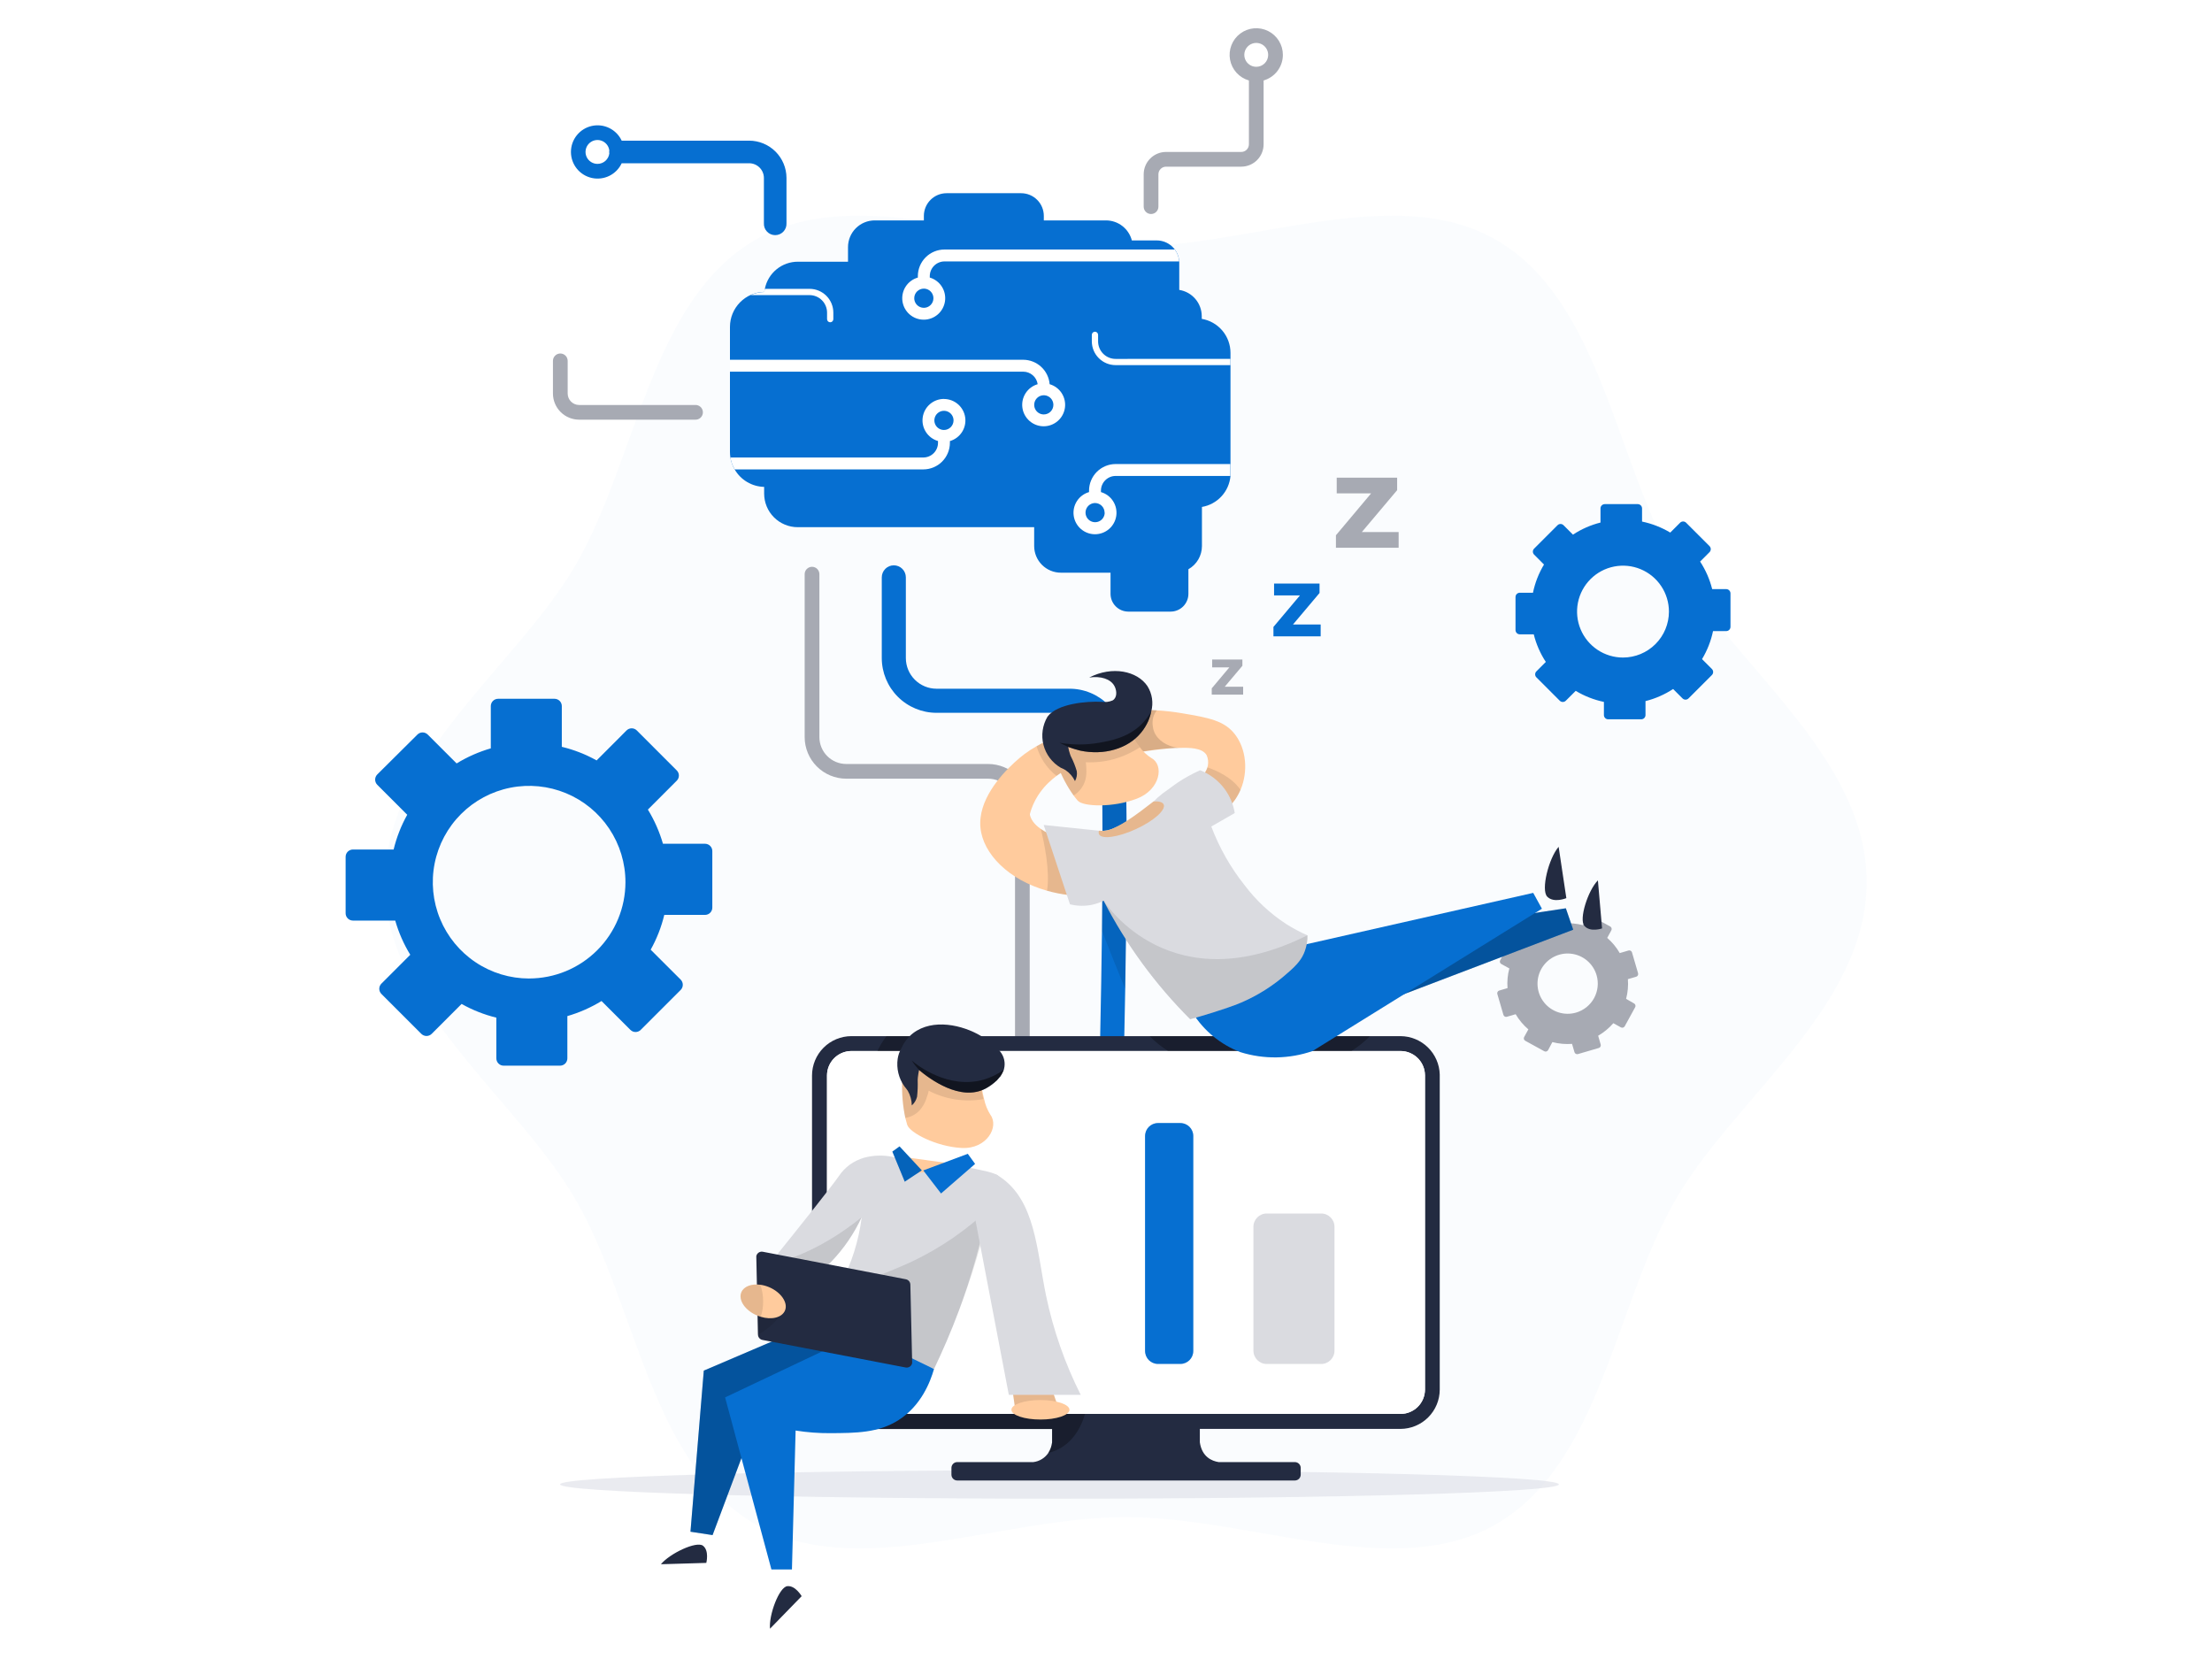 <svg xmlns="http://www.w3.org/2000/svg" width="800" height="600" fill="none" viewBox="0 0 800 600">
    <style>
        :where(.theme-dark, [data-theme="dark"]) .tblr-illustrations-ai-a { fill: black; opacity: 0.07; } :where(.theme-dark, [data-theme="dark"]) .tblr-illustrations-ai-b { fill: #1D2535; } :where(.theme-dark, [data-theme="dark"]) .tblr-illustrations-ai-c { fill: #454C5E; } :where(.theme-dark, [data-theme="dark"]) .tblr-illustrations-ai-d { fill: #232B41; }
        @media (prefers-color-scheme: dark) { .tblr-illustrations-ai-a { fill: black; opacity: 0.07; } .tblr-illustrations-ai-b { fill: #1D2535; } .tblr-illustrations-ai-c { fill: #454C5E; } .tblr-illustrations-ai-d { fill: #232B41; } }
    </style>
    <path d="M139.1 318.997C139.1 364.344 187.021 397.233 208.162 433.842C230.119 471.676 235.29 529.35 273.097 551.196C309.703 572.382 361.8 548.675 407.13 548.675C452.459 548.675 504.556 572.382 541.139 551.196C578.897 529.35 584.116 471.616 606.001 433.842C627.178 397.209 675.1 364.344 675.1 318.997C675.1 273.649 627.106 240.772 606.001 204.151C584.164 166.389 578.897 108.655 541.139 86.785C504.508 65.612 452.351 89.366 407.082 89.366C361.812 89.366 309.655 65.612 273.157 86.785C235.398 108.655 230.179 166.389 208.294 204.151C187.129 240.772 139.232 273.661 139.232 318.997" fill="#066FD1" style="fill: #066FD1; fill: #066FD1;" opacity="0.02" class="tblr-illustrations-ai-a"/>
    <path d="M202.563 536.843C202.563 539.699 283.425 542.011 383.178 542.011C482.931 542.011 563.781 539.744 563.781 536.843C563.781 533.941 482.92 531.731 383.178 531.731C283.436 531.731 202.563 533.998 202.563 536.843Z" fill="#D6D8E2" opacity="0.5" class="tblr-illustrations-ai-b"/>
    <path d="M255.069 305.161H239.77C238.511 300.816 236.678 296.657 234.318 292.797L244.756 282.348C245.002 282.105 245.196 281.815 245.329 281.496C245.462 281.177 245.531 280.835 245.531 280.489C245.531 280.144 245.462 279.802 245.329 279.483C245.196 279.164 245.002 278.874 244.756 278.631L230.318 264.181C230.074 263.935 229.783 263.74 229.463 263.607C229.143 263.474 228.8 263.406 228.454 263.406C228.107 263.406 227.764 263.474 227.444 263.607C227.124 263.74 226.834 263.935 226.589 264.181L215.778 275.015C211.825 272.81 207.588 271.155 203.187 270.097V255.364C203.187 254.664 202.908 253.992 202.413 253.497C201.918 253.002 201.246 252.723 200.546 252.723H180.147C179.446 252.723 178.775 253.002 178.279 253.497C177.784 253.992 177.506 254.664 177.506 255.364V270.652C173.159 271.909 169.001 273.742 165.142 276.103L154.693 265.666C154.448 265.42 154.158 265.225 153.838 265.092C153.518 264.959 153.175 264.89 152.828 264.89C152.482 264.89 152.139 264.959 151.819 265.092C151.499 265.225 151.208 265.42 150.964 265.666L136.446 280.093C135.952 280.59 135.675 281.262 135.675 281.963C135.675 282.663 135.952 283.336 136.446 283.833L147.281 294.667C145.079 298.614 143.425 302.842 142.362 307.235H127.629C127.283 307.237 126.939 307.307 126.62 307.441C126.3 307.575 126.01 307.77 125.765 308.017C125.521 308.263 125.328 308.555 125.197 308.876C125.065 309.197 124.999 309.54 125 309.887V330.287C124.999 330.633 125.065 330.977 125.197 331.298C125.328 331.619 125.521 331.911 125.765 332.157C126.01 332.403 126.3 332.599 126.62 332.733C126.939 332.867 127.283 332.937 127.629 332.939H142.94C144.187 337.287 146.017 341.446 148.38 345.303L137.942 355.741C137.697 355.985 137.502 356.276 137.369 356.595C137.236 356.915 137.167 357.258 137.167 357.605C137.167 357.951 137.236 358.295 137.369 358.615C137.502 358.934 137.697 359.225 137.942 359.469L152.381 373.908C152.878 374.402 153.55 374.679 154.251 374.679C154.951 374.679 155.624 374.402 156.121 373.908L166.944 363.085C170.888 365.302 175.117 366.972 179.512 368.048V382.781C179.512 383.128 179.58 383.47 179.713 383.79C179.846 384.11 180.041 384.4 180.286 384.645C180.531 384.889 180.823 385.082 181.143 385.214C181.463 385.345 181.806 385.412 182.153 385.411H202.552C203.25 385.411 203.92 385.134 204.415 384.641C204.91 384.148 205.19 383.48 205.193 382.781V367.482C209.536 366.228 213.691 364.394 217.546 362.031L227.995 372.468C228.239 372.714 228.529 372.909 228.849 373.042C229.169 373.175 229.512 373.243 229.859 373.243C230.205 373.243 230.549 373.175 230.868 373.042C231.188 372.909 231.479 372.714 231.723 372.468L246.173 358.03C246.667 357.533 246.944 356.861 246.944 356.16C246.944 355.459 246.667 354.787 246.173 354.29L235.327 343.467C237.533 339.518 239.188 335.285 240.246 330.887H254.979C255.326 330.887 255.671 330.819 255.992 330.685C256.313 330.552 256.605 330.356 256.85 330.11C257.095 329.864 257.289 329.571 257.421 329.249C257.554 328.928 257.621 328.583 257.619 328.235V307.836C257.629 307.145 257.367 306.478 256.89 305.978C256.413 305.478 255.76 305.185 255.069 305.161ZM191.355 353.893C184.465 353.891 177.73 351.846 172.002 348.016C166.274 344.186 161.811 338.744 159.176 332.377C156.541 326.01 155.854 319.005 157.2 312.248C158.547 305.491 161.867 299.284 166.74 294.414C171.614 289.543 177.823 286.227 184.581 284.885C191.339 283.543 198.344 284.235 204.709 286.874C211.074 289.513 216.513 293.98 220.339 299.71C224.165 305.441 226.206 312.177 226.204 319.067C226.189 328.302 222.512 337.154 215.978 343.68C209.445 350.207 200.59 353.876 191.355 353.882V353.893Z" fill="#066FD1" style="fill: #066FD1; fill: #066FD1;"/>
    <path d="M624.288 213.058H619.234C618.345 209.517 616.87 206.15 614.87 203.096L618.27 199.696C618.559 199.405 618.721 199.012 618.721 198.603C618.721 198.193 618.559 197.8 618.27 197.509L609.816 189.055C609.673 188.909 609.503 188.793 609.315 188.714C609.128 188.635 608.926 188.595 608.722 188.595C608.518 188.595 608.317 188.635 608.129 188.714C607.941 188.793 607.771 188.909 607.629 189.055L604.07 192.613C600.916 190.726 597.469 189.382 593.87 188.635V183.875C593.867 183.465 593.703 183.071 593.412 182.781C593.122 182.49 592.728 182.326 592.318 182.323H580.395C579.983 182.323 579.589 182.486 579.297 182.778C579.006 183.069 578.843 183.464 578.843 183.875V188.987C575.3 189.874 571.932 191.353 568.881 193.361L565.481 189.961C565.339 189.816 565.168 189.7 564.981 189.621C564.793 189.542 564.591 189.501 564.387 189.501C564.184 189.501 563.982 189.542 563.794 189.621C563.606 189.7 563.436 189.816 563.294 189.961L554.839 198.416C554.694 198.557 554.578 198.726 554.5 198.913C554.421 199.1 554.38 199.301 554.38 199.504C554.38 199.706 554.421 199.907 554.5 200.094C554.578 200.281 554.694 200.45 554.839 200.592L558.409 204.173C556.51 207.321 555.16 210.771 554.42 214.373H549.66C549.457 214.371 549.255 214.41 549.067 214.487C548.878 214.563 548.707 214.677 548.563 214.82C548.419 214.963 548.304 215.134 548.226 215.321C548.148 215.509 548.107 215.711 548.107 215.914V227.859C548.107 228.063 548.148 228.265 548.226 228.453C548.304 228.641 548.418 228.813 548.562 228.957C548.706 229.101 548.877 229.215 549.066 229.293C549.254 229.371 549.456 229.412 549.66 229.412H554.703C555.584 232.962 557.06 236.338 559.066 239.396L555.667 242.796C555.521 242.938 555.405 243.108 555.326 243.296C555.247 243.484 555.207 243.686 555.207 243.889C555.207 244.093 555.247 244.295 555.326 244.483C555.405 244.671 555.521 244.841 555.667 244.983L564.11 253.426C564.4 253.715 564.794 253.877 565.203 253.877C565.613 253.877 566.006 253.715 566.297 253.426L569.878 249.856C573.03 251.751 576.478 253.103 580.078 253.857V258.605C580.076 258.807 580.115 259.007 580.191 259.194C580.267 259.381 580.38 259.551 580.522 259.695C580.664 259.838 580.833 259.952 581.02 260.029C581.206 260.107 581.406 260.147 581.608 260.147H593.564C593.768 260.148 593.969 260.109 594.158 260.033C594.346 259.956 594.517 259.843 594.661 259.699C594.806 259.556 594.92 259.386 594.998 259.198C595.077 259.01 595.117 258.809 595.117 258.605V253.562C598.667 252.675 602.042 251.196 605.101 249.188L608.501 252.588C608.79 252.875 609.181 253.037 609.589 253.037C609.997 253.037 610.388 252.875 610.677 252.588L619.132 244.133C619.42 243.842 619.582 243.449 619.582 243.04C619.582 242.63 619.42 242.237 619.132 241.946L615.562 238.376C617.45 235.247 618.795 231.822 619.54 228.244H624.311C624.514 228.244 624.715 228.204 624.903 228.126C625.091 228.048 625.261 227.933 625.405 227.789C625.548 227.644 625.661 227.473 625.738 227.285C625.815 227.097 625.854 226.895 625.852 226.692V214.611C625.852 214.406 625.812 214.203 625.733 214.014C625.654 213.825 625.539 213.653 625.393 213.509C625.248 213.364 625.075 213.25 624.886 213.173C624.696 213.096 624.493 213.056 624.288 213.058ZM586.991 237.809C583.704 237.812 580.49 236.839 577.756 235.014C575.022 233.189 572.891 230.595 571.632 227.558C570.374 224.522 570.043 221.18 570.684 217.957C571.325 214.733 572.908 211.771 575.232 209.447C577.556 207.123 580.517 205.54 583.741 204.9C586.965 204.259 590.307 204.589 593.343 205.848C596.379 207.107 598.974 209.238 600.799 211.972C602.623 214.706 603.596 217.919 603.594 221.206C603.588 225.608 601.837 229.827 598.724 232.94C595.612 236.052 591.393 237.803 586.991 237.809Z" fill="#066FD1" style="fill: #066FD1; fill: #066FD1;"/>
    <path d="M588.986 343.762L585.802 344.691C584.611 342.62 583.078 340.766 581.269 339.206L582.765 336.463C582.895 336.227 582.926 335.949 582.851 335.69C582.777 335.431 582.603 335.212 582.368 335.081L575.477 331.307C575.241 331.177 574.963 331.146 574.704 331.22C574.445 331.294 574.226 331.468 574.095 331.703L572.508 334.605C570.184 333.996 567.775 333.778 565.38 333.959L564.507 330.967C564.472 330.839 564.411 330.719 564.329 330.614C564.248 330.509 564.146 330.421 564.03 330.356C563.914 330.291 563.786 330.249 563.654 330.233C563.522 330.217 563.388 330.228 563.26 330.264L555.713 332.463C555.454 332.541 555.237 332.719 555.107 332.956C554.978 333.193 554.947 333.472 555.021 333.732L555.951 336.894C553.881 338.114 552.027 339.669 550.465 341.495L547.723 339.988C547.487 339.858 547.209 339.827 546.95 339.901C546.691 339.975 546.472 340.149 546.34 340.384L542.566 347.275C542.502 347.391 542.462 347.519 542.447 347.65C542.432 347.782 542.443 347.915 542.48 348.043C542.517 348.17 542.579 348.289 542.662 348.393C542.744 348.496 542.847 348.582 542.963 348.646L545.876 350.244C545.253 352.562 545.031 354.969 545.218 357.361L542.215 358.245C542.088 358.283 541.969 358.345 541.866 358.429C541.762 358.513 541.677 358.616 541.614 358.733C541.55 358.85 541.511 358.978 541.497 359.11C541.484 359.243 541.497 359.376 541.535 359.503L543.734 367.04C543.807 367.297 543.98 367.514 544.214 367.643C544.448 367.773 544.723 367.805 544.98 367.731L548.154 366.802C549.37 368.874 550.926 370.728 552.755 372.287L551.236 375.041C551.17 375.157 551.129 375.284 551.113 375.416C551.098 375.548 551.109 375.682 551.145 375.81C551.182 375.938 551.245 376.057 551.328 376.16C551.412 376.264 551.515 376.349 551.633 376.412L558.512 380.197C558.75 380.324 559.028 380.351 559.286 380.275C559.545 380.199 559.763 380.025 559.895 379.789L561.436 376.888C563.757 377.49 566.161 377.709 568.553 377.534L569.426 380.526C569.463 380.655 569.526 380.775 569.61 380.88C569.695 380.984 569.799 381.071 569.917 381.135C570.035 381.2 570.164 381.24 570.298 381.254C570.431 381.268 570.566 381.256 570.695 381.217L578.22 379.019C578.349 378.982 578.468 378.921 578.573 378.838C578.677 378.754 578.764 378.651 578.829 378.534C578.893 378.417 578.933 378.289 578.948 378.156C578.962 378.023 578.949 377.889 578.911 377.761L577.993 374.588C580.061 373.391 581.914 371.859 583.479 370.054L586.221 371.562C586.457 371.692 586.735 371.723 586.994 371.649C587.253 371.574 587.473 371.4 587.604 371.165L591.378 364.275C591.443 364.158 591.484 364.03 591.499 363.897C591.514 363.765 591.502 363.631 591.464 363.503C591.425 363.375 591.362 363.256 591.277 363.153C591.193 363.05 591.088 362.965 590.97 362.903L588.102 361.249C588.716 358.926 588.935 356.516 588.748 354.12L591.752 353.247C592.007 353.169 592.222 352.993 592.349 352.758C592.476 352.522 592.506 352.246 592.432 351.989L590.233 344.453C590.198 344.325 590.137 344.205 590.055 344.101C589.973 343.997 589.871 343.91 589.755 343.845C589.639 343.781 589.511 343.74 589.379 343.726C589.247 343.712 589.114 343.724 588.986 343.762ZM570.026 366.212C567.957 366.819 565.754 366.797 563.696 366.151C561.639 365.505 559.819 364.264 558.467 362.583C557.115 360.903 556.292 358.859 556.102 356.711C555.912 354.563 556.363 352.407 557.398 350.515C558.434 348.623 560.007 347.081 561.919 346.084C563.831 345.086 565.996 344.678 568.14 344.911C570.284 345.144 572.311 346.008 573.964 347.393C575.617 348.778 576.822 350.622 577.427 352.692C578.234 355.466 577.908 358.448 576.521 360.982C575.134 363.517 572.798 365.397 570.026 366.212Z" fill="#A7AAB3"/>
    <path d="M369.748 377.398C369.044 377.395 368.369 377.113 367.872 376.614C367.375 376.115 367.096 375.439 367.096 374.735V291.347C367.093 288.769 366.068 286.297 364.245 284.474C362.422 282.651 359.95 281.626 357.372 281.623H306.057C302.07 281.617 298.248 280.03 295.429 277.211C292.61 274.392 291.024 270.571 291.018 266.584V207.652C291.018 207.302 291.086 206.956 291.22 206.633C291.354 206.31 291.55 206.016 291.798 205.769C292.045 205.522 292.339 205.325 292.662 205.192C292.985 205.058 293.331 204.989 293.681 204.989C294.031 204.989 294.377 205.058 294.7 205.192C295.023 205.325 295.317 205.522 295.564 205.769C295.811 206.016 296.008 206.31 296.141 206.633C296.275 206.956 296.344 207.302 296.344 207.652V266.584C296.344 269.161 297.367 271.632 299.188 273.456C301.009 275.279 303.48 276.305 306.057 276.308H357.372C361.36 276.311 365.184 277.896 368.003 280.716C370.823 283.535 372.408 287.359 372.411 291.347V374.735C372.411 375.085 372.343 375.431 372.209 375.754C372.075 376.077 371.879 376.371 371.631 376.618C371.384 376.866 371.09 377.062 370.767 377.196C370.444 377.329 370.098 377.398 369.748 377.398Z" fill="#A7AAB3"/>
    <path d="M406.955 357.667C406.853 363.243 406.739 369 406.615 374.825C406.588 375.966 406.117 377.051 405.302 377.849C404.487 378.647 403.392 379.095 402.251 379.098H402.161C401.59 379.088 401.026 378.965 400.503 378.736C399.979 378.508 399.506 378.178 399.11 377.767C398.715 377.355 398.404 376.869 398.196 376.337C397.988 375.805 397.887 375.238 397.899 374.667C398.183 361.316 398.398 348.521 398.545 336.69C398.806 314.024 398.806 294.871 398.545 282.416C398.398 276.387 398.194 271.91 397.933 269.337C397.673 266.765 397.049 263.433 394.67 261.053C393.643 260.019 392.421 259.198 391.075 258.64C389.728 258.082 388.285 257.796 386.827 257.8H338.718C333.467 257.797 328.432 255.711 324.718 251.999C321.004 248.287 318.914 243.253 318.908 238.002V208.808C318.908 207.654 319.367 206.547 320.183 205.73C320.999 204.914 322.106 204.456 323.26 204.456C324.414 204.456 325.521 204.914 326.337 205.73C327.153 206.547 327.612 207.654 327.612 208.808V238.002C327.618 240.941 328.789 243.759 330.869 245.836C332.949 247.914 335.767 249.082 338.707 249.085H386.793C389.395 249.079 391.973 249.589 394.378 250.585C396.782 251.581 398.965 253.043 400.801 254.888C405.674 259.75 406.354 266.289 406.581 268.487C406.83 270.969 407.034 275.061 407.181 280.489C407.612 296.491 407.533 324.382 406.955 357.667Z" fill="#066FD1" style="fill: #066FD1; fill: #066FD1;"/>
    <path d="M506.538 374.735H307.915C304.14 374.741 300.521 376.244 297.852 378.915C295.184 381.585 293.684 385.205 293.681 388.98V502.583C293.69 506.355 295.192 509.971 297.86 512.638C300.527 515.306 304.143 516.808 307.915 516.817H380.503V521.656C380.342 523.012 379.877 524.314 379.143 525.464C378.531 526.374 377.731 527.142 376.796 527.715C375.861 528.288 374.814 528.653 373.726 528.785H346.187C345.911 528.786 345.639 528.842 345.385 528.949C345.131 529.055 344.901 529.211 344.707 529.407C344.514 529.603 344.361 529.835 344.257 530.09C344.153 530.345 344.1 530.617 344.101 530.893V533.329C344.1 533.605 344.153 533.878 344.257 534.133C344.361 534.388 344.514 534.62 344.707 534.815C344.901 535.011 345.131 535.167 345.385 535.273C345.639 535.38 345.911 535.436 346.187 535.437H468.311C468.87 535.437 469.407 535.215 469.802 534.82C470.197 534.425 470.419 533.888 470.419 533.329V530.893C470.419 530.334 470.197 529.798 469.802 529.402C469.407 529.007 468.87 528.785 468.311 528.785H440.738C438.268 528.399 434.698 526.904 433.938 521.622V516.783H506.47C510.243 516.777 513.86 515.276 516.528 512.607C519.196 509.939 520.698 506.322 520.704 502.549V388.607C520.601 384.909 519.067 381.396 516.424 378.808C513.781 376.22 510.237 374.76 506.538 374.735ZM515.366 502.549C515.363 504.888 514.432 507.131 512.776 508.784C511.121 510.437 508.877 511.366 506.538 511.366H307.926C305.59 511.354 303.354 510.422 301.701 508.771C300.048 507.12 299.113 504.885 299.098 502.549V388.935C299.104 386.597 300.036 384.356 301.691 382.703C303.346 381.051 305.588 380.121 307.926 380.118H506.538C508.875 380.124 511.116 381.055 512.77 382.706C514.424 384.358 515.357 386.598 515.366 388.935V502.549Z" fill="#232B41" class="tblr-illustrations-ai-c"/>
    <path d="M515.366 388.935V502.549C515.36 504.887 514.427 507.126 512.772 508.777C511.117 510.428 508.875 511.355 506.538 511.355H307.926C305.589 511.352 303.349 510.424 301.695 508.774C300.04 507.124 299.107 504.886 299.098 502.549V388.935C299.11 386.598 300.044 384.359 301.697 382.706C303.35 381.053 305.588 380.119 307.926 380.107H506.538C507.743 380.107 508.936 380.358 510.04 380.844C511.62 381.525 512.967 382.654 513.914 384.092C514.86 385.53 515.365 387.214 515.366 388.935Z" fill="white" class="tblr-illustrations-ai-d"/>
    <path d="M251.375 151.78H209.443C206.936 151.777 204.532 150.781 202.758 149.009C200.985 147.238 199.985 144.835 199.979 142.328V130.508C199.979 129.802 200.26 129.124 200.76 128.625C201.259 128.125 201.936 127.845 202.643 127.845C203.349 127.845 204.026 128.125 204.526 128.625C205.025 129.124 205.306 129.802 205.306 130.508V142.328C205.309 143.425 205.746 144.475 206.521 145.25C207.296 146.025 208.346 146.462 209.443 146.465H251.375C251.738 146.441 252.103 146.492 252.446 146.615C252.789 146.738 253.103 146.93 253.369 147.179C253.635 147.428 253.847 147.729 253.992 148.063C254.137 148.398 254.212 148.758 254.212 149.122C254.212 149.487 254.137 149.847 253.992 150.182C253.847 150.516 253.635 150.817 253.369 151.066C253.103 151.315 252.789 151.507 252.446 151.63C252.103 151.753 251.738 151.804 251.375 151.78Z" fill="#A7AAB3"/>
    <path d="M270.924 50.871H224.844C223.915 48.886 222.337 47.278 220.37 46.311C218.404 45.345 216.167 45.077 214.028 45.553C211.889 46.029 209.976 47.22 208.605 48.93C207.234 50.639 206.487 52.765 206.487 54.956C206.487 57.148 207.234 59.273 208.605 60.983C209.976 62.692 211.889 63.883 214.028 64.359C216.167 64.835 218.404 64.568 220.37 63.601C222.337 62.635 223.915 61.026 224.844 59.042H270.947C272.359 59.045 273.712 59.607 274.71 60.605C275.708 61.604 276.271 62.957 276.274 64.368V80.733C276.244 81.288 276.328 81.843 276.52 82.364C276.713 82.885 277.009 83.362 277.391 83.764C277.773 84.167 278.234 84.488 278.744 84.707C279.254 84.927 279.804 85.04 280.359 85.04C280.914 85.04 281.464 84.927 281.974 84.707C282.485 84.488 282.945 84.167 283.327 83.764C283.709 83.362 284.006 82.885 284.198 82.364C284.39 81.843 284.474 81.288 284.445 80.733V64.323C284.427 60.749 282.994 57.328 280.461 54.807C277.927 52.286 274.498 50.871 270.924 50.871ZM216.106 59.269C215.274 59.273 214.458 59.037 213.757 58.589C213.056 58.141 212.499 57.499 212.154 56.742C211.809 55.984 211.69 55.144 211.811 54.32C211.933 53.497 212.29 52.726 212.839 52.101C213.388 51.476 214.106 51.023 214.907 50.796C215.708 50.569 216.557 50.579 217.353 50.824C218.148 51.069 218.856 51.538 219.391 52.176C219.926 52.813 220.265 53.592 220.368 54.418C220.292 54.773 220.292 55.14 220.368 55.495C220.238 56.534 219.734 57.491 218.949 58.186C218.165 58.881 217.154 59.266 216.106 59.269Z" fill="#066FD1" style="fill: #066FD1; fill: #066FD1;"/>
    <path d="M471.904 343.977C470.907 346.742 469.207 348.895 465.433 352.103C460.487 356.475 454.874 360.029 448.807 362.631C445.6 363.98 442.551 364.898 438.721 366.167C435.321 367.3 432.476 368.048 430.448 368.581C417.846 356.018 407.278 341.569 399.123 325.753C423.534 353.066 472.788 338.22 472.788 338.22C472.855 340.177 472.555 342.13 471.904 343.977Z" fill="black" opacity="0.1"/>
    <path d="M418.82 493.301H426.878C429.475 493.301 431.581 491.195 431.581 488.598V410.853C431.581 408.256 429.475 406.15 426.878 406.15H418.82C416.223 406.15 414.117 408.256 414.117 410.853V488.598C414.117 491.195 416.223 493.301 418.82 493.301Z" fill="#066FD1" style="fill: #066FD1; fill: #066FD1;"/>
    <path d="M458.135 493.301H477.82C480.48 493.301 482.637 491.145 482.637 488.484V443.696C482.637 441.036 480.48 438.88 477.82 438.88H458.135C455.475 438.88 453.318 441.036 453.318 443.696V488.484C453.318 491.145 455.475 493.301 458.135 493.301Z" fill="#DADBE0"/>
    <path d="M463.971 19.852C463.974 18.061 463.476 16.304 462.535 14.78C461.595 13.255 460.247 12.023 458.644 11.222C457.042 10.421 455.248 10.083 453.464 10.246C451.679 10.409 449.976 11.066 448.545 12.143C447.113 13.22 446.011 14.676 445.361 16.345C444.711 18.015 444.54 19.832 444.866 21.594C445.193 23.355 446.004 24.991 447.208 26.317C448.413 27.643 449.964 28.607 451.686 29.1V52.185C451.686 52.919 451.395 53.622 450.876 54.141C450.358 54.659 449.654 54.951 448.921 54.951H421.722C419.576 54.951 417.517 55.803 416 57.321C414.482 58.838 413.63 60.896 413.63 63.042V74.738C413.63 75.445 413.911 76.122 414.41 76.621C414.909 77.121 415.587 77.401 416.293 77.401C416.999 77.401 417.677 77.121 418.176 76.621C418.676 76.122 418.956 75.445 418.956 74.738V63.042C418.956 62.309 419.248 61.606 419.766 61.087C420.285 60.569 420.988 60.277 421.722 60.277H448.921C451.065 60.274 453.12 59.42 454.635 57.903C456.15 56.386 457.001 54.33 457.001 52.185V29.1C459.009 28.523 460.774 27.308 462.031 25.64C463.288 23.972 463.969 21.941 463.971 19.852ZM454.338 24.159C453.484 24.159 452.648 23.905 451.938 23.43C451.228 22.955 450.674 22.28 450.348 21.491C450.021 20.701 449.937 19.832 450.104 18.994C450.272 18.157 450.684 17.387 451.289 16.784C451.894 16.18 452.664 15.77 453.503 15.605C454.341 15.439 455.21 15.526 455.998 15.855C456.787 16.183 457.461 16.739 457.934 17.45C458.407 18.162 458.658 18.998 458.656 19.852C458.656 20.419 458.544 20.98 458.327 21.503C458.11 22.026 457.792 22.501 457.391 22.901C456.99 23.302 456.514 23.619 455.99 23.834C455.466 24.05 454.905 24.16 454.338 24.159Z" fill="#A7AAB3"/>
    <path d="M445.023 127.629V171.091C445.023 171.443 445.023 171.794 445.023 172.134C444.784 174.881 443.641 177.471 441.772 179.499C439.904 181.527 437.416 182.879 434.698 183.342V197.475C434.7 199.183 434.248 200.861 433.387 202.336C432.527 203.812 431.29 205.032 429.802 205.872V214.78C429.796 216.482 429.117 218.111 427.913 219.313C426.709 220.515 425.078 221.192 423.376 221.195H408.054C406.355 221.189 404.727 220.511 403.525 219.309C402.323 218.108 401.646 216.48 401.64 214.78V207.119H383.688C382.419 207.121 381.162 206.872 379.99 206.387C378.817 205.903 377.751 205.192 376.853 204.295C375.955 203.398 375.243 202.333 374.757 201.161C374.271 199.989 374.021 198.732 374.021 197.463V190.663H288.525C286.928 190.665 285.347 190.352 283.872 189.742C282.397 189.132 281.056 188.237 279.927 187.109C278.797 185.981 277.901 184.641 277.29 183.166C276.679 181.692 276.364 180.111 276.364 178.514V176.089C274.199 176.04 272.082 175.436 270.217 174.334C268.352 173.233 266.801 171.672 265.711 169.799C264.93 168.473 264.403 167.013 264.159 165.493C264.054 164.825 264.001 164.151 264 163.476V118.177C264.017 114.862 265.331 111.684 267.661 109.325C269.991 106.966 273.151 105.612 276.466 105.552C276.466 105.178 276.557 104.804 276.625 104.419C277.178 101.662 278.669 99.182 280.845 97.401C283.021 95.62 285.747 94.647 288.559 94.65H306.692V89.38C306.692 86.818 307.708 84.361 309.519 82.549C311.329 80.736 313.785 79.716 316.347 79.713H334.129V78.07C334.135 75.9 334.998 73.822 336.531 72.287C338.064 70.751 340.142 69.885 342.311 69.876H369.329C371.499 69.882 373.579 70.748 375.112 72.283C376.646 73.819 377.509 75.9 377.512 78.07V79.713H400.008C402.147 79.715 404.224 80.428 405.914 81.739C407.604 83.049 408.811 84.884 409.346 86.955H418.345C420.409 86.955 422.398 87.737 423.909 89.144C425.421 90.55 426.344 92.477 426.493 94.537C426.504 94.737 426.504 94.937 426.493 95.137V104.85C428.76 105.208 430.825 106.364 432.317 108.109C433.809 109.854 434.629 112.074 434.63 114.369V115.321C437.538 115.812 440.178 117.318 442.081 119.571C443.984 121.825 445.026 124.68 445.023 127.629Z" fill="#066FD1" style="fill: #066FD1; fill: #066FD1;"/>
    <path d="M299.12 113.055V115.424C299.12 115.724 299.24 116.012 299.452 116.225C299.665 116.438 299.953 116.557 300.254 116.557C300.554 116.557 300.842 116.438 301.055 116.225C301.268 116.012 301.387 115.724 301.387 115.424V113.055C301.384 110.778 300.478 108.594 298.868 106.984C297.257 105.374 295.074 104.468 292.797 104.465H276.59C276.522 104.839 276.466 105.213 276.432 105.598C274.717 105.632 273.027 106.018 271.468 106.731H292.774C294.453 106.731 296.064 107.397 297.254 108.582C298.443 109.767 299.114 111.376 299.12 113.055Z" fill="white"/>
    <path d="M403.487 129.805C401.804 129.805 400.19 129.137 398.999 127.946C397.809 126.756 397.141 125.142 397.141 123.459V121.102C397.141 120.801 397.021 120.513 396.809 120.3C396.596 120.088 396.308 119.968 396.007 119.968C395.707 119.968 395.419 120.088 395.206 120.3C394.993 120.513 394.874 120.801 394.874 121.102V123.459C394.877 125.736 395.783 127.92 397.393 129.53C399.004 131.14 401.187 132.046 403.464 132.049H445V129.783L403.487 129.805Z" fill="white"/>
    <path d="M393.865 177.449V177.971C392.065 178.49 390.513 179.641 389.494 181.214C388.475 182.786 388.059 184.673 388.321 186.528C388.583 188.383 389.506 190.082 390.92 191.31C392.335 192.539 394.145 193.215 396.019 193.215C397.892 193.215 399.703 192.539 401.117 191.31C402.532 190.082 403.455 188.383 403.717 186.528C403.979 184.673 403.562 182.786 402.543 181.214C401.524 179.641 399.972 178.49 398.172 177.971V177.449C398.172 176.04 398.732 174.688 399.729 173.691C400.725 172.694 402.077 172.134 403.487 172.134H444.977C444.977 171.794 444.977 171.443 444.977 171.092V167.828H403.487C400.936 167.831 398.491 168.845 396.687 170.649C394.883 172.453 393.868 174.898 393.865 177.449ZM399.532 185.383C399.534 186.069 399.333 186.74 398.953 187.312C398.573 187.884 398.032 188.33 397.399 188.595C396.765 188.859 396.068 188.929 395.394 188.796C394.721 188.664 394.102 188.335 393.616 187.85C393.13 187.365 392.798 186.748 392.664 186.075C392.529 185.402 392.597 184.704 392.859 184.069C393.121 183.435 393.566 182.893 394.136 182.511C394.707 182.13 395.378 181.926 396.064 181.926C396.982 181.938 397.857 182.313 398.499 182.97C399.14 183.626 399.496 184.51 399.487 185.428L399.532 185.383Z" fill="white"/>
    <path d="M379.62 138.951C379.421 136.546 378.327 134.303 376.553 132.666C374.78 131.029 372.457 130.117 370.043 130.111H264V134.418H370.043C371.316 134.418 372.547 134.876 373.51 135.708C374.474 136.541 375.105 137.692 375.29 138.951C373.495 139.472 371.948 140.624 370.934 142.194C369.92 143.765 369.506 145.649 369.769 147.5C370.033 149.35 370.955 151.044 372.367 152.269C373.779 153.495 375.586 154.169 377.455 154.169C379.325 154.169 381.131 153.495 382.543 152.269C383.955 151.044 384.878 149.35 385.141 147.5C385.404 145.649 384.991 143.765 383.976 142.194C382.962 140.624 381.415 139.472 379.62 138.951ZM377.5 149.887C376.814 149.887 376.143 149.684 375.573 149.302C375.002 148.921 374.558 148.378 374.295 147.744C374.033 147.11 373.965 146.412 374.1 145.739C374.235 145.066 374.566 144.448 375.052 143.963C375.538 143.479 376.157 143.149 376.831 143.017C377.504 142.884 378.202 142.955 378.835 143.219C379.469 143.483 380.01 143.929 380.389 144.501C380.769 145.073 380.971 145.745 380.968 146.431C380.965 147.349 380.599 148.228 379.949 148.876C379.299 149.524 378.418 149.887 377.5 149.887Z" fill="white"/>
    <path d="M341.393 144.278C339.523 144.279 337.717 144.955 336.305 146.181C334.894 147.407 333.973 149.102 333.711 150.953C333.449 152.805 333.864 154.688 334.88 156.258C335.896 157.828 337.444 158.978 339.24 159.498V160.144C339.24 161.554 338.68 162.905 337.683 163.902C336.686 164.899 335.334 165.459 333.924 165.459H264.158C264.403 166.979 264.929 168.439 265.711 169.766H333.924C336.475 169.763 338.921 168.748 340.725 166.944C342.528 165.14 343.543 162.695 343.546 160.144V159.521C345.342 159.001 346.89 157.85 347.906 156.281C348.922 154.711 349.337 152.827 349.075 150.976C348.813 149.125 347.892 147.43 346.48 146.204C345.069 144.977 343.263 144.301 341.393 144.3V144.278ZM341.393 155.509C340.706 155.509 340.036 155.305 339.465 154.923C338.894 154.542 338.45 154 338.188 153.365C337.926 152.731 337.858 152.033 337.992 151.36C338.127 150.687 338.459 150.069 338.945 149.585C339.431 149.1 340.05 148.771 340.723 148.638C341.397 148.506 342.094 148.576 342.728 148.84C343.361 149.104 343.902 149.551 344.282 150.122C344.662 150.694 344.863 151.366 344.861 152.052C344.858 152.97 344.491 153.849 343.841 154.497C343.191 155.145 342.311 155.509 341.393 155.509Z" fill="white"/>
    <path d="M334.117 115.616C335.983 115.606 337.782 114.924 339.187 113.697C340.592 112.469 341.509 110.778 341.77 108.93C342.031 107.083 341.62 105.203 340.61 103.635C339.6 102.066 338.06 100.912 336.27 100.385V99.875C336.27 98.464 336.83 97.111 337.826 96.112C338.823 95.114 340.175 94.551 341.586 94.548H426.481C426.371 92.988 425.812 91.492 424.872 90.242H341.574C339.021 90.245 336.574 91.261 334.77 93.067C332.966 94.873 331.953 97.322 331.953 99.875V100.385C330.147 100.897 328.588 102.046 327.564 103.618C326.541 105.191 326.121 107.082 326.384 108.94C326.647 110.798 327.574 112.498 328.993 113.726C330.413 114.953 332.229 115.625 334.106 115.616H334.117ZM334.117 104.385C334.803 104.385 335.474 104.589 336.044 104.97C336.614 105.351 337.059 105.892 337.321 106.526C337.584 107.16 337.652 107.857 337.518 108.53C337.385 109.202 337.054 109.82 336.569 110.305C336.084 110.79 335.466 111.121 334.794 111.255C334.121 111.388 333.424 111.32 332.79 111.057C332.156 110.795 331.615 110.35 331.234 109.78C330.853 109.21 330.649 108.539 330.649 107.853C330.648 107.397 330.736 106.946 330.91 106.524C331.084 106.103 331.339 105.72 331.662 105.398C331.984 105.075 332.367 104.82 332.788 104.646C333.21 104.473 333.661 104.384 334.117 104.385Z" fill="white"/>
    <path d="M492.531 192.42L505.292 177.279V172.757H483.442V178.435H495.885L483.158 193.587V198.109H505.836V192.42H492.531Z" fill="#A7AAB3"/>
    <path d="M467.62 225.864L477.23 214.463V211.052H460.786V215.336H470.147L460.56 226.737V230.148H477.638V225.864H467.62Z" fill="#066FD1" style="fill: #066FD1; fill: #066FD1;"/>
    <path d="M442.937 248.371L449.329 240.79V238.523H438.392V241.368H444.614L438.245 248.949V251.216H449.601V248.371H442.937Z" fill="#A7AAB3"/>
    <path d="M333.471 374.735L330.559 380.118H317.333C318.229 378.211 319.327 376.407 320.608 374.735H333.471Z" fill="black" opacity="0.3"/>
    <path d="M448.66 380.118L442.733 374.735H415.783C417.793 376.781 420.033 378.587 422.458 380.118H448.66Z" fill="black" opacity="0.3"/>
    <path d="M462.589 380.118L468.505 374.735H495.455C493.443 376.784 491.199 378.59 488.768 380.118H462.589Z" fill="black" opacity="0.3"/>
    <path d="M406.955 357.667C404.473 351.672 401.492 344.306 398.546 336.678C398.807 314.012 398.807 294.86 398.546 282.405C401.399 281.594 404.293 280.935 407.216 280.433C407.612 296.492 407.533 324.382 406.955 357.667Z" fill="black" opacity="0.1"/>
    <path d="M464.187 343.898L566.309 328.496C567.193 331.08 568.088 333.664 568.972 336.237L491.839 365.612C491.839 365.612 432.364 363.13 433.939 362.371C435.514 361.611 464.187 343.898 464.187 343.898Z" fill="#066FD1" style="fill: #066FD1; fill: #066FD1;"/>
    <path d="M464.187 343.898L566.309 328.496C567.193 331.08 568.088 333.664 568.972 336.237L491.839 365.612C491.839 365.612 432.364 363.13 433.939 362.371C435.514 361.611 464.187 343.898 464.187 343.898Z" fill="black" opacity="0.25"/>
    <path d="M448.649 285.669C448.101 286.927 447.433 288.13 446.655 289.261C444.365 292.426 441.22 294.871 437.588 296.31L430.233 283.742C431.121 282.988 432.048 282.28 433.01 281.623C434.211 280.795 434.506 280.705 434.902 280.387C435.882 279.481 436.552 278.291 436.819 276.983C437.085 275.676 436.934 274.317 436.387 273.1C434.778 270.38 430.108 270.38 426.255 270.505H425.065C418.32 270.965 411.623 271.97 405.04 273.508C403.438 268.975 401.829 264.442 400.212 259.909L399.464 257.767H399.691C405.514 256.894 411.408 256.59 417.291 256.86C419.399 256.951 421.348 257.121 423.139 257.325C424.691 257.506 426.108 257.721 427.4 257.937C437.248 259.591 442.835 260.634 446.666 265.62C450.712 270.868 451.505 278.982 448.649 285.669Z" fill="#FFCB9D" style="fill: #FFCB9D; fill: #FFCB9D;"/>
    <path d="M394.182 324.065C388.948 324.206 383.722 323.56 378.679 322.15C364.818 318.228 355.514 308.822 354.596 299.359C353.633 289.556 361.781 280.455 366.824 275.82C368.013 274.714 369.257 273.67 370.553 272.692C371.938 271.659 373.387 270.717 374.893 269.87C376.894 268.733 378.987 267.767 381.149 266.98L388.98 276.659C386.553 277.709 384.252 279.033 382.124 280.603C381.088 281.372 380.104 282.209 379.177 283.107C377.019 285.185 375.253 287.634 373.964 290.338C373.325 291.68 372.816 293.08 372.445 294.52C372.763 296.163 373.839 298.01 376.457 299.824C379.393 301.852 384.311 303.869 392.324 305.569C392.958 311.712 393.578 317.877 394.182 324.065Z" fill="#FFCB9D" style="fill: #FFCB9D; fill: #FFCB9D;"/>
    <path d="M563.702 306.261L566.49 324.824C566.49 324.824 561.956 326.717 559.588 324.303C557.219 321.889 560.12 310.375 563.702 306.261Z" fill="#232B41" class="tblr-illustrations-ai-c"/>
    <path d="M577.902 318.398L579.409 335.772C579.409 335.772 575.137 337.268 573.04 334.888C570.944 332.508 574.321 322.002 577.902 318.398Z" fill="#232B41" class="tblr-illustrations-ai-c"/>
    <path d="M388.981 276.659C386.553 277.709 384.253 279.033 382.124 280.603C378.639 277.883 376.11 274.124 374.905 269.87C376.903 268.736 378.992 267.769 381.15 266.98L388.981 276.659Z" fill="black" opacity="0.1"/>
    <path d="M426.289 270.505H425.099C418.329 270.83 411.608 271.837 405.04 273.508C403.43 268.975 401.832 264.442 400.212 259.909L399.69 257.733C402.809 257.269 405.948 256.963 409.097 256.815C412.197 256.676 415.303 256.699 418.401 256.883C417.783 257.657 417.324 258.547 417.053 259.501C416.666 261.202 416.788 262.979 417.404 264.612C418.639 267.728 422.039 269.995 426.289 270.505Z" fill="black" opacity="0.15"/>
    <path d="M379.324 266.323C379.88 268.363 380.707 271.412 381.908 274.947C382.18 275.741 382.407 276.432 382.486 276.67C383.907 280.588 385.856 284.294 388.277 287.686C388.765 288.343 389.263 288.978 389.773 289.567C391.723 291.777 402.557 292.14 411.147 288.853C419.738 285.566 421.041 276.625 416.44 274.177C414.795 273.139 413.364 271.797 412.224 270.222C410.646 268.195 409.225 266.051 407.974 263.807L406.841 261.688L398.624 257.88L382.067 262.334C382.86 264.918 382.543 266.958 381.693 267.354C380.843 267.751 379.585 266.572 379.324 266.323Z" fill="#FFCB9D" style="fill: #FFCB9D; fill: #FFCB9D;"/>
    <path d="M379.324 266.323C379.88 268.363 380.707 271.412 381.908 274.948C382.18 275.741 382.407 276.432 382.486 276.67C383.907 280.588 385.856 284.294 388.277 287.686C390.373 286.412 391.902 284.385 392.55 282.019C392.866 280.765 392.981 279.468 392.89 278.178C392.879 277.339 392.811 276.502 392.686 275.673C396.124 275.838 399.567 275.456 402.886 274.54C406.195 273.598 409.344 272.161 412.224 270.278C410.65 268.249 409.229 266.105 407.974 263.864L406.841 261.745L398.613 257.937L382.055 262.391C382.849 264.975 382.543 267.015 381.693 267.411C380.843 267.808 379.585 266.573 379.324 266.323Z" fill="black" opacity="0.1"/>
    <path d="M416.372 257.279C416.121 258.51 415.741 259.71 415.239 260.861C414.573 262.34 413.712 263.724 412.678 264.974C408.02 270.732 399.316 273.316 390.624 271.457C389.155 271.13 387.715 270.687 386.317 270.131C386.468 271.001 386.688 271.857 386.974 272.692C387.084 272.929 387.171 273.176 387.235 273.429C387.326 273.667 387.348 273.644 387.36 273.667C388.213 275.348 388.907 277.104 389.434 278.914C389.618 280.146 389.391 281.405 388.788 282.495C388.024 280.899 386.851 279.534 385.388 278.54C384.819 278.195 384.224 277.895 383.608 277.645C382.08 276.75 380.744 275.562 379.677 274.149C378.609 272.735 377.832 271.125 377.39 269.41C376.947 267.695 376.848 265.91 377.099 264.157C377.349 262.403 377.944 260.717 378.849 259.195C382.328 254.48 393.049 253.528 398.511 253.834C399.822 254.018 401.158 253.842 402.376 253.324C402.612 253.193 402.824 253.02 402.999 252.814C404.133 251.511 403.747 249.312 402.999 248.02C401.617 245.55 398.058 244.416 393.933 245.04C402.24 240.744 411.306 242.648 415.001 248.168C415.84 249.512 416.395 251.014 416.631 252.581C416.867 254.149 416.779 255.747 416.372 257.279Z" fill="#232B41" class="tblr-illustrations-ai-c"/>
    <path d="M416.372 257.279C416.121 258.51 415.741 259.71 415.239 260.861C414.573 262.34 413.711 263.724 412.677 264.974C408.02 270.732 399.316 273.316 390.623 271.457L386.317 270.131L383.2 268.624C387.939 269.457 392.786 269.457 397.525 268.624C401.752 267.864 407.623 266.822 412.575 262.209C414.069 260.755 415.347 259.095 416.372 257.279Z" fill="black" opacity="0.5"/>
    <path d="M431.32 366.303C435.38 372.787 441.438 377.775 448.581 380.515C457.109 383.188 466.271 383.049 474.715 380.118L557.661 328.655C556.607 326.739 555.564 324.824 554.51 322.92L455.301 345.382L454.032 347.173L431.32 366.303Z" fill="#066FD1" style="fill: #066FD1; fill: #066FD1;"/>
    <path d="M394.182 324.065C388.948 324.205 383.722 323.56 378.679 322.15C379.812 315.066 377.659 304.685 376.412 299.823C379.347 301.852 384.266 303.869 392.278 305.569C392.943 311.712 393.578 317.877 394.182 324.065Z" fill="black" opacity="0.1"/>
    <path d="M448.649 285.668C448.1 286.927 447.432 288.13 446.654 289.261C444.364 292.426 441.219 294.871 437.588 296.31L430.232 283.742C431.12 282.987 432.047 282.28 433.009 281.622C434.21 280.795 434.505 280.704 434.902 280.387C435.762 279.631 436.381 278.637 436.681 277.531C440.273 278.755 445.623 281.248 448.649 285.668Z" fill="black" opacity="0.1"/>
    <path d="M471.904 343.977C470.907 346.754 469.207 348.896 465.433 352.103C460.492 356.481 454.878 360.036 448.807 362.631C445.6 363.991 442.551 364.898 438.732 366.178C435.332 367.255 432.488 368.048 430.448 368.592C417.865 356.038 407.309 341.605 399.157 325.81V325.753C397.787 326.432 396.336 326.935 394.839 327.249C392.231 327.768 389.541 327.698 386.963 327.045C383.805 317.48 380.639 307.919 377.466 298.362C391.145 299.767 396.947 300.379 397.548 300.447H397.718C398.314 300.501 398.913 300.501 399.509 300.447C400.2 300.392 400.881 300.252 401.537 300.028C401.719 299.971 401.9 299.914 402.092 299.835C407.711 297.457 412.852 294.082 417.267 289.873C417.551 289.556 417.993 289.102 418.559 288.558C419.817 287.433 421.154 286.399 422.56 285.465C425.665 283.198 425.405 283.413 425.665 283.198C428.322 281.421 431.124 279.871 434.04 278.563C437.581 279.951 440.66 282.307 442.925 285.363C444.811 287.93 446.058 290.91 446.563 294.055L438.086 298.917C440.96 306.565 445.014 313.715 450.099 320.11C454.251 325.62 459.328 330.367 465.104 334.14C467.575 335.715 470.162 337.098 472.845 338.277C472.893 340.219 472.574 342.153 471.904 343.977Z" fill="#DADBE0"/>
    <path d="M410.796 299.869C404.337 302.838 398.33 303.654 397.469 301.694C397.31 301.293 397.31 300.847 397.469 300.447C398.122 300.492 398.777 300.492 399.429 300.447C403.827 300.209 411.499 294.259 417.188 289.862C419.115 289.737 420.441 290.066 420.849 290.916C421.756 292.911 417.256 296.911 410.796 299.869Z" fill="#FFCB9D" style="fill: #FFCB9D; fill: #FFCB9D;"/>
    <path d="M410.796 299.869C404.337 302.838 398.33 303.654 397.469 301.694C397.31 301.293 397.31 300.847 397.469 300.447C398.122 300.492 398.777 300.492 399.429 300.447C403.827 300.209 411.499 294.259 417.188 289.862C419.115 289.737 420.441 290.066 420.849 290.916C421.756 292.911 417.256 296.911 410.796 299.869Z" fill="black" opacity="0.1"/>
    <path d="M471.904 343.977C470.907 346.754 469.207 348.895 465.433 352.103C460.492 356.481 454.878 360.036 448.807 362.631C445.6 363.991 442.551 364.898 438.732 366.178C435.332 367.255 432.488 368.048 430.448 368.592C417.865 356.038 407.309 341.605 399.157 325.81C400.291 327.476 423.852 362.722 472.822 338.276C472.877 340.217 472.566 342.151 471.904 343.977Z" fill="black" opacity="0.1"/>
    <path d="M392.415 511.366C391.145 515.763 387.746 523.39 379.144 525.464C379.878 524.314 380.343 523.012 380.504 521.656V516.817H307.916C305.72 516.814 303.556 516.302 301.592 515.321L303.858 510.369C305.107 511.022 306.495 511.364 307.904 511.366H392.415Z" fill="black" opacity="0.3"/>
    <path d="M382.872 509.417H367.13L365.736 499.625L370.553 497.608C375.086 495.08 377.103 496.055 377.681 496.406C378.996 497.188 379.234 498.582 381.081 504.271C381.852 506.515 382.475 508.317 382.872 509.417Z" fill="#FFCB9D" style="fill: #FFCB9D; fill: #FFCB9D;"/>
    <path d="M382.872 509.417H367.13L365.736 499.625L370.553 497.608C375.086 495.08 377.103 496.055 377.681 496.406C378.996 497.188 379.234 498.582 381.081 504.271C381.852 506.515 382.475 508.317 382.872 509.417Z" fill="black" opacity="0.1"/>
    <path d="M376.287 513.395C382.083 513.395 386.782 511.817 386.782 509.87C386.782 507.923 382.083 506.345 376.287 506.345C370.491 506.345 365.793 507.923 365.793 509.87C365.793 511.817 370.491 513.395 376.287 513.395Z" fill="#FFCB9D" style="fill: #FFCB9D; fill: #FFCB9D;"/>
    <path d="M325.288 496.361L278.245 504.113L276.772 504.351C270.403 521.297 264.048 538.244 257.71 555.191L249.72 553.967C251.329 534.542 252.935 515.121 254.536 495.704L290.077 480.517L305.036 473.627L324.688 495.658C324.869 495.896 325.073 496.112 325.288 496.361Z" fill="#066FD1" style="fill: #066FD1; fill: #066FD1;"/>
    <path d="M324.654 495.658L278.574 503.251C278.46 503.535 278.358 503.829 278.245 504.113L276.772 504.351C270.403 521.297 264.048 538.244 257.71 555.191L249.72 553.967C251.329 534.542 252.935 515.121 254.536 495.704L290.077 480.517L305.036 473.627L324.654 495.658Z" fill="black" opacity="0.25"/>
    <path d="M262.243 505.393L302.362 486.377L306.895 481.401C306.623 478.817 306.34 476.222 306.068 473.627L337.801 495.103C336.452 499.818 333.143 508.374 325.006 513.576C317.684 518.268 309.468 518.268 300.311 518.324C296.102 518.355 291.898 518.036 287.742 517.372L286.417 567.612H278.993C273.395 546.872 267.811 526.133 262.243 505.393Z" fill="#066FD1" style="fill: #066FD1; fill: #066FD1;"/>
    <path d="M278.483 589.042L289.93 577.279C289.93 577.279 287.663 573.324 284.728 573.664C281.792 574.004 278.007 584.045 278.483 589.042Z" fill="#232B41" class="tblr-illustrations-ai-c"/>
    <path d="M239.033 565.731L255.443 565.243C255.443 565.243 256.577 560.823 254.242 559.033C251.908 557.242 242.195 561.843 239.033 565.731Z" fill="#232B41" class="tblr-illustrations-ai-c"/>
    <path d="M311.134 420.101H311.213C311.538 419.979 311.871 419.88 312.21 419.806C311.836 419.836 311.471 419.936 311.134 420.101Z" fill="#DADBE0"/>
    <path d="M362.676 449.963C362.507 450.221 362.287 450.441 362.03 450.61C361.773 450.78 361.484 450.895 361.18 450.949C358.721 451.097 356.579 444.558 356.035 442.778C353.694 453.208 350.665 463.472 346.969 473.502C344.056 481.435 340.928 488.609 337.789 495.114L329.403 491.046C323.011 487.933 316.672 484.805 310.386 481.662C318.398 480.143 319.158 477.831 319.271 477.129C319.781 473.933 312.868 470.329 308.051 468.153C305.909 467.212 304.175 466.555 303.722 466.385C303.79 465.818 303.858 465.252 303.915 464.685C307.951 457.059 310.574 448.766 311.655 440.206C306.102 452.222 296.664 462.019 284.864 468.017C284.15 468.38 283.481 468.708 282.858 468.992L281.022 466.646C279.356 464.447 277.679 462.226 276.013 460.004L278.279 457.194C291.743 440.432 301.047 428.737 303.405 425.325C304.464 423.741 305.791 422.353 307.326 421.223C308.931 420.076 310.721 419.214 312.618 418.673C316.046 417.769 319.64 417.696 323.101 418.458C333.97 420.373 340.781 420.395 347.853 421.767C355.911 423.342 359.968 424.158 361.18 425.371C361.677 425.886 362.097 426.47 362.427 427.105C366.439 433.938 365.929 446.303 362.676 449.963Z" fill="#DADBE0"/>
    <path d="M312.21 419.784C312.505 419.784 312.867 419.704 313.275 419.682C312.917 419.659 312.557 419.694 312.21 419.784Z" fill="#DADBE0"/>
    <path d="M327.351 379.665C327.068 381.863 326.762 385.093 326.399 389.173C326.331 390.012 326.274 390.85 326.286 391.134C326.125 395.553 326.506 399.976 327.419 404.303L328.099 406.785C329.017 409.72 338.729 414.718 347.818 415.182C356.908 415.647 361.418 407.487 358.188 403.169C357.097 401.433 356.329 399.513 355.922 397.503C355.254 394.868 354.788 392.185 354.528 389.479C354.335 387.904 354.244 386.918 354.244 386.918L348.215 379.778L331.374 377.115C331.08 379.982 330.048 381.852 329.108 381.852C328.167 381.852 327.464 380.027 327.396 379.585" fill="#FFCB9D" style="fill: #FFCB9D; fill: #FFCB9D;"/>
    <path d="M327.351 379.665C327.068 381.863 326.762 385.093 326.399 389.173C326.331 390.012 326.274 390.85 326.286 391.134C326.125 395.553 326.506 399.976 327.419 404.303C328.545 404.14 329.628 403.755 330.604 403.169C331.715 402.528 332.665 401.64 333.38 400.574C334.158 399.491 334.748 398.284 335.125 397.004C335.459 396.188 335.713 395.342 335.885 394.477C341.965 397.632 348.914 398.699 355.661 397.514C354.999 394.874 354.533 392.188 354.267 389.479C354.074 387.904 353.995 386.929 353.995 386.929L347.954 379.789L331.17 377.115C330.876 379.971 329.833 381.841 328.904 381.841C327.974 381.841 327.442 380.073 327.374 379.676" fill="black" opacity="0.1"/>
    <path d="M324.654 382.94C324.162 386.446 325.034 390.008 327.09 392.89C327.498 393.4 327.918 393.91 328.314 394.5C329.241 396.111 329.74 397.933 329.765 399.792C330.704 398.963 331.368 397.868 331.669 396.653C331.88 394.715 331.956 392.765 331.895 390.816C331.914 390.723 331.914 390.627 331.895 390.533C331.888 390.252 331.907 389.972 331.952 389.694C332.043 388.776 332.224 387.87 332.371 387.065V386.974C336.247 390.227 347.354 398.511 356.511 393.661C357.925 392.886 359.235 391.934 360.409 390.828C360.531 390.76 360.63 390.657 360.693 390.533C360.973 390.254 361.224 389.946 361.441 389.615H361.554C362.162 388.785 362.658 387.878 363.027 386.918L363.129 386.566C363.398 385.497 363.415 384.379 363.179 383.302C362.943 382.224 362.46 381.216 361.769 380.356C359.826 378.051 357.47 376.129 354.822 374.689C348.136 370.689 337.369 368.218 330.218 373.669C328.387 375.089 326.945 376.949 326.025 379.075C325.306 380.289 324.836 381.634 324.642 383.031" fill="#232B41" class="tblr-illustrations-ai-c"/>
    <path d="M332.383 386.975C336.259 390.227 347.365 398.512 356.522 393.661C357.937 392.886 359.247 391.934 360.421 390.828C360.542 390.76 360.641 390.657 360.704 390.533C360.985 390.254 361.236 389.947 361.452 389.615H361.566C362.174 388.785 362.669 387.878 363.039 386.918C360.838 388.491 358.391 389.686 355.797 390.454C343.002 394.115 331.612 385.184 329.867 383.654L329.72 383.507C330.504 384.739 331.395 385.899 332.383 386.975Z" fill="black" opacity="0.5"/>
    <path d="M342.708 420.634C339.529 422.887 335.735 424.109 331.839 424.136H331.397L326.49 418.412L342.708 420.634Z" fill="#FFCB9D" style="fill: #FFCB9D; fill: #FFCB9D;"/>
    <path d="M333.381 423.274L325.334 414.604L322.728 416.486L327.215 427.377L333.381 423.274Z" fill="#066FD1" style="fill: #066FD1; fill: #066FD1;"/>
    <path d="M333.913 423.297L350.017 417.29L352.658 420.94L340.339 431.638L333.913 423.297Z" fill="#066FD1" style="fill: #066FD1; fill: #066FD1;"/>
    <path d="M333.381 423.274L325.334 414.604L322.728 416.486L327.215 427.377L333.381 423.274Z" fill="black" opacity="0.11"/>
    <path d="M308.04 468.131C307.779 464.153 318.783 461.444 329.776 456.288C340.207 451.336 349.774 444.739 358.109 436.75C355.168 449.511 351.355 462.056 346.697 474.296C343.852 481.753 340.86 488.689 337.812 495.103L329.425 491.046C323.033 487.918 316.694 484.79 310.408 481.662C318.421 480.144 319.18 477.832 319.293 477.129C319.781 473.763 308.3 472.188 308.04 468.131Z" fill="black" opacity="0.1"/>
    <path d="M362.677 449.964C362.29 450.445 361.763 450.793 361.169 450.961C360.331 451.165 358.903 451.029 356.421 448.479C356.421 448.513 359.163 448.966 362.677 449.964Z" fill="black" opacity="0.1"/>
    <path d="M360.217 424.714C360.534 424.895 361.01 425.178 361.565 425.552C374.451 434.12 374.882 451.834 378.304 468.493C380.899 480.981 385.121 493.075 390.861 504.464H364.852L350.776 430.799L352.318 429.825C354.977 428.11 357.61 426.406 360.217 424.714Z" fill="#DADBE0"/>
    <path d="M311.621 440.194C306.068 452.211 296.63 462.007 284.83 468.006C283.549 467.552 282.269 467.076 281.022 466.589C279.356 464.39 277.679 462.169 276.013 459.948L278.279 457.137C295.596 453.873 311.088 440.659 311.621 440.194Z" fill="black" opacity="0.1"/>
    <path d="M329.89 492.564C329.907 492.711 329.907 492.86 329.89 493.006C329.784 493.526 329.476 493.982 329.034 494.275C328.593 494.568 328.053 494.674 327.533 494.57L275.752 484.609C275.306 484.524 274.901 484.288 274.607 483.942C274.312 483.596 274.144 483.159 274.132 482.705L273.826 468.618L273.531 454.735C273.514 454.584 273.514 454.432 273.531 454.281C273.635 453.769 273.935 453.318 274.367 453.024C274.799 452.73 275.328 452.616 275.843 452.706L327.624 462.668C328.073 462.756 328.479 462.995 328.774 463.345C329.069 463.696 329.235 464.137 329.244 464.595L329.89 492.564Z" fill="#232B41" class="tblr-illustrations-ai-c"/>
    <path d="M284.184 472.607C281.907 476.91 278.389 480.428 274.086 482.705L273.78 468.618L284.184 472.607Z" fill="black" opacity="0.1"/>
    <path d="M283.901 473.967C282.824 476.528 279.062 477.446 275.129 476.234C274.697 476.108 274.274 475.956 273.86 475.78C269.508 473.967 266.924 470.193 268.114 467.36C269.009 465.218 271.786 464.22 274.971 464.651C276.061 464.799 277.128 465.088 278.144 465.512C282.507 467.36 285.08 471.179 283.901 473.967Z" fill="#FFCB9D" style="fill: #FFCB9D; fill: #FFCB9D;"/>
    <path d="M276.002 470.68C276.016 472.574 275.721 474.457 275.129 476.256C274.697 476.13 274.274 475.979 273.86 475.803C269.508 473.99 266.924 470.216 268.114 467.382C269.009 465.24 271.786 464.243 274.971 464.674C275.668 466.599 276.017 468.633 276.002 470.68Z" fill="black" opacity="0.1"/>
</svg>
